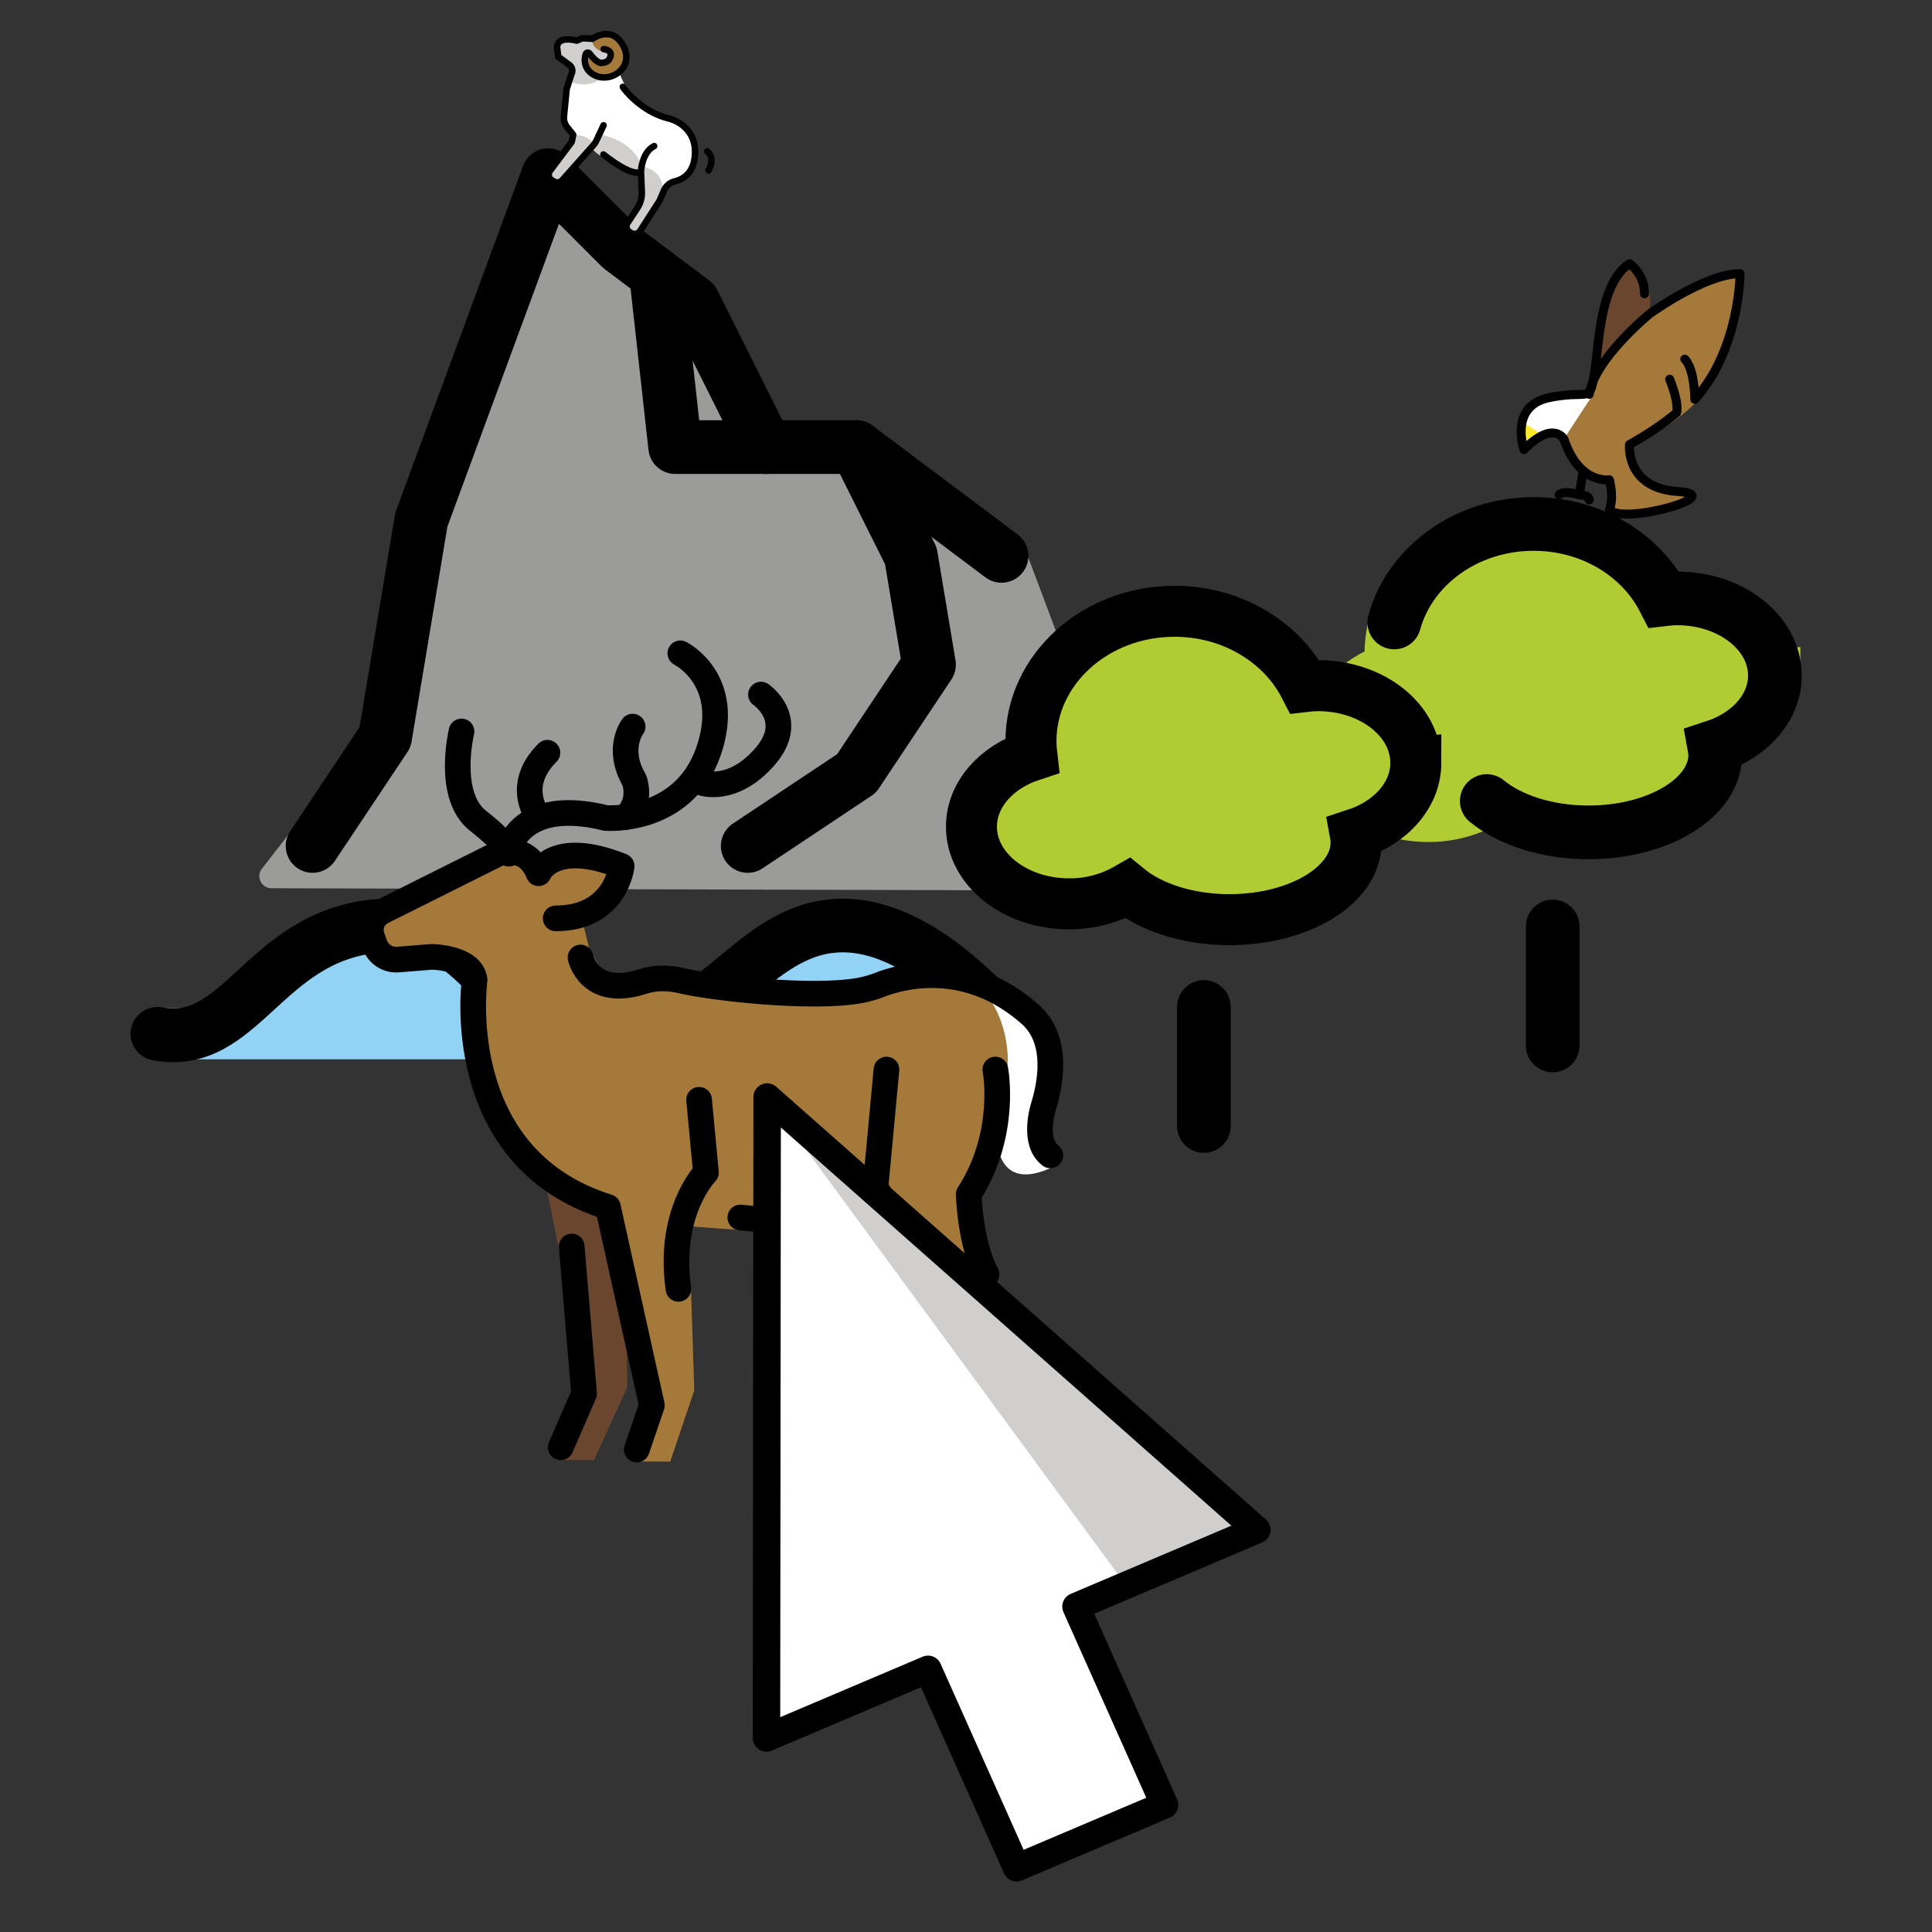 <?xml version="1.0" encoding="UTF-8" standalone="no"?>
<svg
   xmlns:dc="http://purl.org/dc/elements/1.1/"
   xmlns:cc="http://creativecommons.org/ns#"
   xmlns:rdf="http://www.w3.org/1999/02/22-rdf-syntax-ns#"
   xmlns:svg="http://www.w3.org/2000/svg"
   xmlns="http://www.w3.org/2000/svg"
   xmlns:sodipodi="http://sodipodi.sourceforge.net/DTD/sodipodi-0.dtd"
   xmlns:inkscape="http://www.inkscape.org/namespaces/inkscape"
   id="emoji"
   viewBox="0 0 72 72"
   version="1.1"
   sodipodi:docname="natural select.svg"
   inkscape:version="0.92.5 (2060ec1f9f, 2020-04-08)">
  <rect x="0" y="0" width="72" height="72" fill="#333333" stroke="none"/>
  <defs
     id="defs44" />
  <sodipodi:namedview
     pagecolor="#ffffff"
     bordercolor="#666666"
     borderopacity="1"
     objecttolerance="10"
     gridtolerance="10"
     guidetolerance="10"
     inkscape:pageopacity="0"
     inkscape:pageshadow="2"
     inkscape:window-width="1920"
     inkscape:window-height="1052"
     id="namedview42"
     showgrid="false"
     showguides="false"
     inkscape:zoom="7.8777799"
     inkscape:cx="17.129962"
     inkscape:cy="35.124564"
     inkscape:window-x="0"
     inkscape:window-y="0"
     inkscape:window-maximized="1"
     inkscape:current-layer="emoji" />
  <g
     id="color"
     transform="translate(-0.135,-14.473)">
    <line
       x1="45"
       x2="45"
       y1="56.435"
       y2="52"
       id="line2"
       style="fill:#ffffff;stroke:none;stroke-width:2;stroke-linecap:round;stroke-linejoin:round" />
    <line
       x1="58"
       x2="58"
       y1="53.435"
       y2="49"
       id="line4"
       style="fill:#ffffff;stroke:none;stroke-width:2;stroke-linecap:round;stroke-linejoin:round" />
    <polyline
       stroke-miterlimit="10"
       points="37.922,35.109 40.391,41.675 45.75,47.225 10.25,47.125 14.042,42.25 15.667,34.078 20.431,21.148 23.153,23.87 25.875,25.912 28.597,31.356 32,31.356 37.444,35.439"
       id="polyline6"
       style="fill:#9b9b9a;stroke:#9b9b9a;stroke-width:0.9;stroke-linecap:round;stroke-linejoin:round;stroke-miterlimit:10" />
    <path
       stroke-miterlimit="10"
       d="m 37,52 c -2.699,-2.773 -4.671,-3.179 -6,-3 -3.005,0.405 -4.338,4.018 -8,4 C 22.614,52.998 21.696,52.993 20.667,52.546 18.056,51.411 17.611,48.575 14,49 9.947,49.477 9.091,53.591 6,53 h 29.688"
       id="path8"
       inkscape:connector-curvature="0"
       style="fill:#92d3f5;stroke:#92d3f5;stroke-width:1.9;stroke-linecap:round;stroke-linejoin:round;stroke-miterlimit:10" />
    <path
       stroke-miterlimit="10"
       d="m 66.28,39.646 c 0,-1.586 -1.629,-2.874 -3.64,-2.874 -0.168,0.001 -0.336,0.012 -0.502,0.032 C 61.287,35.149 59.438,34 57.289,34 c -2.956,0 -5.351,2.168 -5.351,4.843 5e-4,0.177 0.012,0.353 0.033,0.529 -1.321,0.431 -2.251,1.458 -2.251,2.656 0,1.586 1.629,2.874 3.64,2.874 0.764,0.007 1.516,-0.193 2.183,-0.578 0.86,0.707 2.236,1.168 3.792,1.168 2.607,0 4.72,-1.287 4.72,-2.874 -4e-4,-0.105 -0.01,-0.21 -0.029,-0.313 1.323,-0.432 2.255,-1.459 2.255,-2.659 z"
       id="path10"
       inkscape:connector-curvature="0"
       style="fill:#b1cc33;stroke:#b1cc33;stroke-width:1.9;stroke-linecap:round;stroke-miterlimit:10" />
    <path
       stroke-miterlimit="10"
       d="M 48.72,41.028"
       id="path12"
       inkscape:connector-curvature="0"
       style="fill:#ffffff;stroke:none;stroke-width:2;stroke-linecap:round;stroke-miterlimit:10" />
    <path
       stroke-miterlimit="10"
       d="m 52.898,42.9 c 0,-1.586 -1.629,-2.874 -3.64,-2.874 -0.168,0.001 -0.336,0.012 -0.502,0.032 -0.851,-1.655 -2.7,-2.804 -4.849,-2.804 -2.956,0 -5.351,2.168 -5.351,4.843 5e-4,0.177 0.012,0.353 0.033,0.529 -1.321,0.431 -2.251,1.458 -2.251,2.656 0,1.586 1.629,2.874 3.64,2.874 0.764,0.007 1.516,-0.193 2.183,-0.578 0.86,0.707 2.236,1.168 3.792,1.168 2.607,0 4.72,-1.287 4.72,-2.874 -4e-4,-0.105 -0.01,-0.21 -0.029,-0.313 1.323,-0.432 2.255,-1.459 2.255,-2.659 z"
       id="path14"
       inkscape:connector-curvature="0"
       style="fill:#b1cc33;stroke:none;stroke-width:1.9;stroke-linecap:round;stroke-miterlimit:10" />
  </g>
  <g
     id="hair"
     transform="translate(-3.6,-2.3)" />
  <g
     id="skin"
     transform="translate(-3.6,-2.3)" />
  <g
     id="skin-shadow"
     transform="translate(-3.6,-2.3)" />
  <g
     id="line"
     transform="translate(-0.135,-14.473)">
    <line
       x1="45"
       x2="45"
       y1="56.435"
       y2="52"
       id="line20"
       style="fill:none;stroke:#000000;stroke-width:2;stroke-linecap:round;stroke-linejoin:round" />
    <line
       x1="58"
       x2="58"
       y1="53.435"
       y2="49"
       id="line22"
       style="fill:none;stroke:#000000;stroke-width:2;stroke-linecap:round;stroke-linejoin:round" />
    <path
       stroke-miterlimit="10"
       d="M 37.459,35.189"
       id="path24"
       inkscape:connector-curvature="0"
       style="fill:none;stroke:#000000;stroke-width:2;stroke-linecap:round;stroke-linejoin:round;stroke-miterlimit:10" />
    <polyline
       stroke-miterlimit="10"
       points="28.676,31.135 25.973,25.73 23.27,23.703 20.568,21 15.838,33.838 14.486,41.946 11.784,46"
       id="polyline26"
       style="fill:none;stroke:#000000;stroke-width:2;stroke-linecap:round;stroke-linejoin:round;stroke-miterlimit:10" />
    <polyline
       stroke-miterlimit="10"
       points="24.622,25.054 25.297,31.135 32.054,31.135 37.459,35.189"
       id="polyline28"
       style="fill:none;stroke:#000000;stroke-width:2;stroke-linecap:round;stroke-linejoin:round;stroke-miterlimit:10" />
    <polyline
       stroke-miterlimit="10"
       points="32.054,31.135 34.081,35.189 34.757,39.243 32.054,43.3 28,46"
       id="polyline30"
       style="fill:none;stroke:#000000;stroke-width:2;stroke-linecap:round;stroke-linejoin:round;stroke-miterlimit:10" />
    <path
       stroke-miterlimit="10"
       d="M 48.72,41.028"
       id="path32"
       inkscape:connector-curvature="0"
       style="fill:none;stroke:#000000;stroke-width:2;stroke-linecap:round;stroke-miterlimit:10" />
    <path
       stroke-miterlimit="10"
       d="m 55.542,44.325 c 0.86,0.707 2.236,1.168 3.792,1.168 2.607,0 4.72,-1.287 4.72,-2.874 -4e-4,-0.105 -0.01,-0.21 -0.029,-0.313 1.323,-0.432 2.255,-1.459 2.255,-2.659 0,-1.586 -1.629,-2.874 -3.64,-2.874 -0.168,0.001 -0.336,0.012 -0.502,0.032 C 61.287,35.149 59.438,34 57.289,34 c -2.509,0 -4.614,1.562 -5.193,3.67"
       id="path34"
       inkscape:connector-curvature="0"
       style="fill:none;stroke:#000000;stroke-width:2;stroke-linecap:round;stroke-miterlimit:10" />
    <path
       stroke-miterlimit="10"
       d="m 52.898,42.9 c 0,-1.586 -1.629,-2.874 -3.64,-2.874 -0.168,0.001 -0.336,0.012 -0.502,0.032 -0.851,-1.655 -2.7,-2.804 -4.849,-2.804 -2.956,0 -5.351,2.168 -5.351,4.843 5e-4,0.177 0.012,0.353 0.033,0.529 -1.321,0.431 -2.251,1.458 -2.251,2.656 0,1.586 1.629,2.874 3.64,2.874 0.764,0.007 1.516,-0.193 2.183,-0.578 0.86,0.707 2.236,1.168 3.792,1.168 2.607,0 4.72,-1.287 4.72,-2.874 -4e-4,-0.105 -0.01,-0.21 -0.029,-0.313 1.323,-0.432 2.255,-1.459 2.255,-2.659 z"
       id="path36"
       inkscape:connector-curvature="0"
       style="fill:none;stroke:#000000;stroke-width:1.9;stroke-linecap:round;stroke-miterlimit:10" />
    <path
       stroke-miterlimit="10"
       d="m 6,53 c 3.091,0.591 3.947,-3.523 8,-4 3.611,-0.425 4.056,2.411 6.667,3.546 1.03,0.448 1.947,0.453 2.333,0.454 3.662,0.018 4.995,-3.595 8,-4 1.329,-0.179 3.301,0.227 6,3"
       id="path38"
       inkscape:connector-curvature="0"
       style="fill:none;stroke:#000000;stroke-width:2;stroke-linecap:round;stroke-linejoin:round;stroke-miterlimit:10" />
  </g>
  <g
     transform="matrix(0.478,0,0,0.478,10.266,21.986)"
     id="color-3">
    <path
       style="fill:#ffffff;stroke:none"
       inkscape:connector-curvature="0"
       d="m 55.025,31.085 1.229,9.917 c 0,0 -1,6.75 4.667,3.833 l -1.667,-3.167 1.083,-4.583 -0.917,-4.167 z"
       id="path2" />
    <path
       style="fill:#a57939;stroke:none"
       inkscape:connector-curvature="0"
       d="m 17.713,20.398 -10.375,5.625 0.625,2.188 c 0,0 6.625,0.312 7.25,1.688 0.625,1.375 -2.375,13.812 10.875,18.438 l 3.375,15.25 c 0,0 -1.75,4.562 -1.562,4.438 0.188,-0.125 2.875,-0.062 2.875,-0.062 l 1.875,-5.562 -0.25,-7.812 -0.5,-5 4.312,0.312 7.25,-1.062 4.312,-0.188 2.75,4.375 -2.938,10.812 -2.688,4.125 h 3.875 l 5.5,-10.062 1.25,-3.75 -1.75,-7.188 3.312,-9.812 c 0,0 0.312,-3.562 -2.062,-6.062 -2.375,-2.5 -13.25,0.5 -13.25,0.5 l -11.562,-1.438 -4.312,0.312 -1.438,-2.5 -0.688,-2.812 c 0,0 3,-0.125 3.188,-3.188 0,0 -3.375,-2.75 -6.5,-0.188 0,0 -2.5,-2.062 -2.75,-1.375 z"
       id="path4" />
    <polygon
       style="fill:#6a462f;stroke:none"
       points="23.838,62.419 21.921,67.835 24.838,67.835 27.421,62.169 27.338,53.502 26.088,48.336 20.921,45.586 22.088,51.336 "
       id="polygon6" />
  </g>
  <g
     transform="matrix(0.478,0,0,0.478,6.801,34.158)"
     id="hair-6" />
  <g
     transform="matrix(0.478,0,0,0.478,6.801,34.158)"
     id="skin-7" />
  <g
     transform="matrix(0.478,0,0,0.478,6.801,34.158)"
     id="skin-shadow-5" />
  <g
     transform="matrix(0.478,0,0,0.478,10.266,21.986)"
     id="line-3">
    <path
       style="fill:none;stroke:#000000;stroke-width:2;stroke-linecap:round;stroke-linejoin:round;stroke-miterlimit:10"
       inkscape:connector-curvature="0"
       stroke-miterlimit="10"
       d="M 28.169,67.021 29.347,63.568 25.918,48.107 C 13.595,44.249 15.525,30.421 15.525,30.421 15.333,28.655 12.202,28.604 12.202,28.604 L 9.552,28.816 C 8.751,28.881 8.008,28.398 7.74,27.641 l -0.21,-0.595 c -0.27,-0.763 0.071,-1.607 0.795,-1.969 l 9.021,-4.51 c 0,0 2.217,-0.856 3.168,1.519 0,0 1.118,-2.697 6.476,-0.554 0,0 -0.429,4.072 -5.144,4.072"
       id="path12-5" />
    <path
       style="fill:none;stroke:#000000;stroke-width:2;stroke-linecap:round;stroke-linejoin:round;stroke-miterlimit:10"
       inkscape:connector-curvature="0"
       stroke-miterlimit="10"
       d="m 33.026,39.748 0.536,5.679 c 0,0 -3.001,3.019 -2.143,9.064"
       id="path14-6" />
    <polyline
       style="fill:none;stroke:#000000;stroke-width:2;stroke-linecap:round;stroke-linejoin:round;stroke-miterlimit:10"
       stroke-miterlimit="10"
       points="23.096,51.184 24.061,62.663 22.239,66.842"
       id="polyline16" />
    <path
       style="fill:none;stroke:#000000;stroke-width:2;stroke-linecap:round;stroke-linejoin:round;stroke-miterlimit:10"
       inkscape:connector-curvature="0"
       stroke-miterlimit="10"
       d="m 23.784,28.655 c 0,0 0.671,3.227 4.877,1.865 0.955,-0.309 1.984,-0.296 2.961,-0.064 2.454,0.584 10.06,1.441 13.873,0.783 0.561,-0.097 1.107,-0.255 1.637,-0.463 1.559,-0.611 6.717,-2.108 11.707,2.308 2.003,1.773 1.788,4.751 1.03,7.228 -0.01,0.034 -0.868,2.71 0.544,3.773"
       id="path18" />
    <polyline
       style="fill:none;stroke:#000000;stroke-width:2;stroke-linecap:round;stroke-linejoin:round;stroke-miterlimit:10"
       stroke-miterlimit="10"
       points="47.636,37.391 46.778,46.584 50.85,53.251 47.468,63.891 45.117,67.021"
       id="polyline20" />
    <path
       style="fill:none;stroke:#000000;stroke-width:2;stroke-linecap:round;stroke-linejoin:round;stroke-miterlimit:10"
       inkscape:connector-curvature="0"
       stroke-miterlimit="10"
       d="m 56.125,37.391 c 0,0 0.972,4.995 -2.078,9.729 0,0 0.107,3.88 1.393,6.237 l -2.036,4.155"
       id="path22" />
    <path
       style="fill:none;stroke:#000000;stroke-width:2;stroke-linecap:round;stroke-linejoin:round;stroke-miterlimit:10"
       inkscape:connector-curvature="0"
       stroke-miterlimit="10"
       d="m 18.203,20.245 c 0,0 0.857,-4.126 7.555,-2.465 0,0 6.001,0.482 7.984,-5.144 1.982,-5.626 -2.179,-7.698 -2.179,-7.698"
       id="path24-2" />
    <path
       style="fill:none;stroke:#000000;stroke-width:2;stroke-linecap:round;stroke-linejoin:round;stroke-miterlimit:10"
       inkscape:connector-curvature="0"
       stroke-miterlimit="10"
       d="m 37.85,8.155 c 0,0 2.862,1.934 0.29,4.865 -2.501,2.851 -4.849,2.023 -4.849,2.023"
       id="path26" />
    <path
       style="fill:none;stroke:#000000;stroke-width:2;stroke-linecap:round;stroke-linejoin:round;stroke-miterlimit:10"
       inkscape:connector-curvature="0"
       stroke-miterlimit="10"
       d="m 14.505,11.03 c 0,0 -1.215,4.996 1.286,6.965 2.501,1.969 2.411,2.563 2.411,2.563"
       id="path28" />
    <path
       style="fill:none;stroke:#000000;stroke-width:2;stroke-linecap:round;stroke-linejoin:round;stroke-miterlimit:10"
       inkscape:connector-curvature="0"
       stroke-miterlimit="10"
       d="m 27.847,10.654 c 0,0 -1.316,1.711 0.131,4.18 0,0 0.638,1.617 -0.657,2.871"
       id="path30" />
    <path
       style="fill:none;stroke:#000000;stroke-width:2;stroke-linecap:round;stroke-linejoin:round;stroke-miterlimit:10"
       inkscape:connector-curvature="0"
       stroke-miterlimit="10"
       d="m 20.506,17.706 c 0,0 -1.929,-2.39 0.697,-5.015"
       id="path32-9" />
    <path
       style="fill:none;stroke:#000000;stroke-width:2;stroke-linecap:round;stroke-linejoin:round;stroke-miterlimit:10"
       inkscape:connector-curvature="0"
       stroke-miterlimit="10"
       d="m 36.24,48.924 c 4.753,0.511 8.886,0.529 11.624,-0.562"
       id="path34-1" />
  </g>
  <g
     transform="matrix(0.104,0.062,-0.062,0.104,21.594,-1.278)"
     id="color-36">
    <path
       style="fill:#d0cfce;stroke:none"
       inkscape:connector-curvature="0"
       d="m 27.421,21.417 c 0,0 1.25,2.219 3.5,3.776 2.25,1.557 10.333,2.557 10.333,2.557 l 9.212,-2.294 c 0,0 6.065,1.44 7.491,3.088 1.426,1.648 7.953,6.828 0,15.309 l 0.239,6.562 -0.513,10.881 c 0,0 -1.021,1.217 -1.429,1.217 -0.408,0 -2.817,-1.217 -2.817,-1.217 L 53.754,55.5 53.338,52.25 50.671,47 48.421,45.236 c 0,0 -3.669,1.372 -4.333,1.348 C 43.424,46.561 36.086,47 36.086,47 c 0,0 -3.241,-0.082 -4.286,-0.874 l -2.816,13.994 -1.7,0.949 -2.51,-1.078 0.73,-12.158 -0.73,-2.598 c -2.922,0.014 -4.763,-1.671 -5.937,-4.402 l -3.338,-7.061 -1.079,-5.207 -6.163,-1.781 -1.661,-3.701 4.499,-2.856 1.636,-1.787 3.193,-2.789 c 0,0 3.042,-4.148 6.144,-2.274 3.102,1.874 5.173,4.139 5.173,4.139 z"
       id="path2-0" />
    <path
       style="fill:#a57939;stroke:none"
       inkscape:connector-curvature="0"
       d="m 15.091,16.971 c 0,0 -0.055,2.779 4.252,2.216 l 1.87,-1.071 1.15,0.583 v 1.925 l -1.322,1.673 -2.703,-0.673 -2.28,-0.023 -0.345,1.186 0.842,1.711 1.534,1.814 h 2.75 l 3.526,-0.806 2.612,-3.031 0.619,-2.787 -0.506,-3.126 -2.062,-2.188 -3.372,-1.139 -3.219,0.326 z"
       id="path4-6" />
    <path
       style="fill:#ffffff;stroke:none"
       inkscape:connector-curvature="0"
       d="m 23.463,26.312 c 0,0 -0.926,4.671 -7.963,5.929 l 2.465,6.444 c 0,0 1.218,5.056 2.123,5.167 0.905,0.111 4.895,1.821 4.895,1.821 0,0 3.786,-2.507 7.321,-0.715 l -0.472,-3.511 c 0,0 9.839,-4.072 16.235,1.803 0,0 7.034,-3.159 9.902,4.358 l 0.299,-4.358 3.354,-4 v -4.625 l -2.239,-4.433 -3.881,-3.345 -4.144,-1.655 -5.264,1.552 -5.654,0.54 -4.628,-0.438 -5.247,-2.597 -2.971,-1.96 c 0,0 -2.497,4.249 -4.131,4.022 z"
       id="path6" />
  </g>
  <g
     transform="matrix(0.104,0.062,-0.062,0.104,21.594,-1.278)"
     id="hair-2" />
  <g
     transform="matrix(0.104,0.062,-0.062,0.104,21.594,-1.278)"
     id="skin-6" />
  <g
     transform="matrix(0.104,0.062,-0.062,0.104,21.594,-1.278)"
     id="skin-shadow-1" />
  <g
     transform="matrix(0.104,0.062,-0.062,0.104,21.594,-1.278)"
     id="line-8">
    <path
       style="fill:none;stroke:#000000;stroke-width:2;stroke-linecap:round;stroke-linejoin:round;stroke-miterlimit:10"
       inkscape:connector-curvature="0"
       stroke-miterlimit="10"
       d="m 30.565,25.193 0.519,0.26 c 0,0 8.403,3.575 16.954,0.756 0,0 8.105,-2.475 12.269,5.5 2.707,5.184 0.673,8.54 -1.081,10.254 -1.083,1.058 -1.659,2.527 -1.465,4.029 l 0.465,3.594 -0.38,10.995 c -0.037,1.077 -0.921,1.931 -1.999,1.931 h -0.579 c -1.197,0 -2.125,-1.044 -1.986,-2.232 l 0.232,-5.41 c 0.073,-1.704 -0.389,-3.389 -1.32,-4.818 l -3.486,-5.348 c 0,0 -2.826,-5.157 -0.52,-8.801"
       id="path12-7" />
    <path
       style="fill:none;stroke:#000000;stroke-width:2;stroke-linecap:round;stroke-linejoin:round;stroke-miterlimit:10"
       inkscape:connector-curvature="0"
       stroke-miterlimit="10"
       d="m 36.086,46.127 c 3.531,0.458 9.227,0.915 11.654,-0.459"
       id="path14-9" />
    <path
       style="fill:none;stroke:#000000;stroke-width:2;stroke-linecap:round;stroke-linejoin:round;stroke-miterlimit:10"
       inkscape:connector-curvature="0"
       stroke-miterlimit="10"
       d="m 63.038,28.959 c 0,0 3.197,0.138 3.346,4.813"
       id="path16" />
    <path
       style="fill:none;stroke:#000000;stroke-width:2;stroke-linecap:round;stroke-linejoin:round;stroke-miterlimit:10"
       inkscape:connector-curvature="0"
       stroke-miterlimit="10"
       d="m 19.558,18.221 c 0,0 2.751,-1.386 3.049,1.386 0.149,1.386 -0.678,1.995 -1.348,2.548 -0.99,0.817 -3.381,0.023 -4.75,-0.539 -0.496,-0.204 -1.03,0.234 -0.912,0.757 0.352,1.556 1.564,3.714 4.216,4.126 6.438,1 11.048,-7.785 4.876,-11.911 -6.72,-4.492 -9.741,2.682 -9.741,2.682 l -2.736,1.444 -1.115,1.513 c 0,0 -6.096,1.634 -4.096,4.939 l 1.75,2.25 4.196,0.395 c 1.136,0.107 2.014,1.044 2.046,2.185 l 1.028,4.543 3.644,7.767 c 0.504,1.074 1.409,1.908 2.52,2.323 l 2.798,1.044 c 0.456,1.177 0.747,2.125 0.747,2.125 L 24.553,58.857 c -0.126,1.182 0.8,2.212 1.989,2.212 h 0.743 c 0.96,0 1.784,-0.681 1.964,-1.624 l 2.771,-14.464 c 0.07,-0.366 0.087,-0.74 0.051,-1.111 L 31.53,38.379"
       id="path18-2" />
  </g>
  <g
     transform="matrix(0.167,0,0,0.167,53.991,8.483)"
     id="color-0">
    <path
       style="fill:#a57939;stroke:none"
       inkscape:connector-curvature="0"
       d="m 16.77,49.53 c 0,0 -5.608,-13.46 14.581,-12.338 0,0 4.487,-20.189 32.527,-26.919 0,0 5.608,26.919 -23.554,38.135 0,0 0,8.973 8.973,11.216 1.232,0.308 3.024,-0.341 3.365,0 2.243,2.243 -12.338,4.487 -15.703,3.365 v -6.73 c 0,0 -7.851,0 -11.216,-8.973 0,-10e-5 -2.243,-4.487 -8.973,2.243 z"
       id="path2-2" />
    <path
       style="fill:#6a462f;stroke:none"
       inkscape:connector-curvature="0"
       d="m 33.594,30.341 c 0,0 0,-20.068 6.73,-23.433 0,0 5.608,4.487 4.487,11.216 z"
       id="path4-3" />
    <path
       style="fill:#ffffff;stroke:none"
       inkscape:connector-curvature="0"
       d="m 26.243,46.337 c 0,0 -4.157,-2.415 -9.351,3.193 0,0 -6.492,-13.161 15.582,-12.749 z"
       id="path6-7" />
    <polygon
       style="fill:#fcea2b;stroke:none"
       points="16.154,43.27 20.097,45.703 16.77,48.409 "
       id="polygon8" />
    <path
       style="fill:none;stroke:#a57939;stroke-width:2;stroke-linecap:round;stroke-linejoin:round;stroke-miterlimit:10"
       inkscape:connector-curvature="0"
       stroke-miterlimit="10"
       d="M 16.77,49.53"
       id="path10-5" />
  </g>
  <g
     transform="matrix(0.254,0,0,0.254,36.245,12.757)"
     id="hair-9" />
  <g
     transform="matrix(0.254,0,0,0.254,36.245,12.757)"
     id="skin-2" />
  <g
     transform="matrix(0.254,0,0,0.254,36.245,12.757)"
     id="skin-shadow-2" />
  <g
     transform="matrix(0.167,0,0,0.167,53.991,8.483)"
     id="line-89">
    <path
       style="fill:none;stroke:#000000;stroke-width:2;stroke-linecap:round;stroke-linejoin:round;stroke-miterlimit:10"
       inkscape:connector-curvature="0"
       stroke-miterlimit="10"
       d="m 43.689,14.76 c 0,-4.487 -3.365,-6.73 -3.365,-6.73 -6.73,4.487 -6.73,17.946 -7.851,24.676 -0.421,2.524 -0.683,3.628 -1.321,4.121 -1.062,0.822 -3.166,-0.055 -8.774,1.114 -8.973,1.869 -5.608,11.59 -5.608,11.59 6.73,-6.73 8.973,-2.243 8.973,-2.243 3.365,10.095 10.095,8.973 10.095,8.973 1.122,4.487 0,6.73 0,6.73 3.365,3.365 26.919,-3.365 15.235,-4.113 C 39.389,58.13 40.324,48.409 40.324,48.409 c 4.141,-2.3 7.611,-4.685 10.515,-7.087 0,0 0.701,-1.886 -1.542,-7.494"
       id="path16-7" />
    <path
       style="fill:none;stroke:#000000;stroke-width:2;stroke-linecap:round;stroke-linejoin:round;stroke-miterlimit:10"
       inkscape:connector-curvature="0"
       stroke-miterlimit="10"
       d="m 31.351,37.193 c 1.122,-7.851 13.46,-17.946 13.46,-17.946 0,0 12.338,-8.973 20.189,-8.973 0,0 0,16.824 -10.095,28.041 0,0 0,-6.73 -2.243,-8.973"
       id="path18-3" />
    <path
       style="fill:none;stroke:#000000;stroke-width:2;stroke-linecap:round;stroke-linejoin:round;stroke-miterlimit:10"
       inkscape:connector-curvature="0"
       stroke-miterlimit="10"
       d="M 30.019,54.227 29.108,59.625 c 0,0 -3.377,-1.134 -4.487,0"
       id="path20" />
    <path
       style="fill:none;stroke:#000000;stroke-width:2;stroke-linecap:round;stroke-linejoin:round;stroke-miterlimit:10"
       inkscape:connector-curvature="0"
       stroke-miterlimit="10"
       d="m 29.108,59.625 c 0,0 2.243,0 2.243,1.122"
       id="path22-6" />
  </g>
  <g
     id="g899"
     transform="matrix(0.512,0,0,0.512,19.266,36.813)">
    <g
       id="color-6">
      <path
         id="path879"
         d="m 47.11,59.48 -10.75,4.57 -6.435,-14.44 -11.74,4.993 0.048,-46.65 35.58,31.5 -13.14,5.586 z"
         inkscape:connector-curvature="0"
         style="fill:#ffffff" />
      <path
         id="path881"
         d="m 44.61,43.87 9.207,-4.416 -35.58,-31.5 z"
         inkscape:connector-curvature="0"
         style="fill:#d0cfce" />
    </g>
    <g
       id="line-7">
      <path
         id="path884"
         d="m 18.21,7.95 35.64,31.5 -13.16,5.586 6.445,14.44 -10.77,4.57 -6.445,-14.44 -11.76,4.993 z"
         inkscape:connector-curvature="0"
         style="fill:none;stroke:#000000;stroke-width:2;stroke-linejoin:round" />
    </g>
  </g>
</svg>

